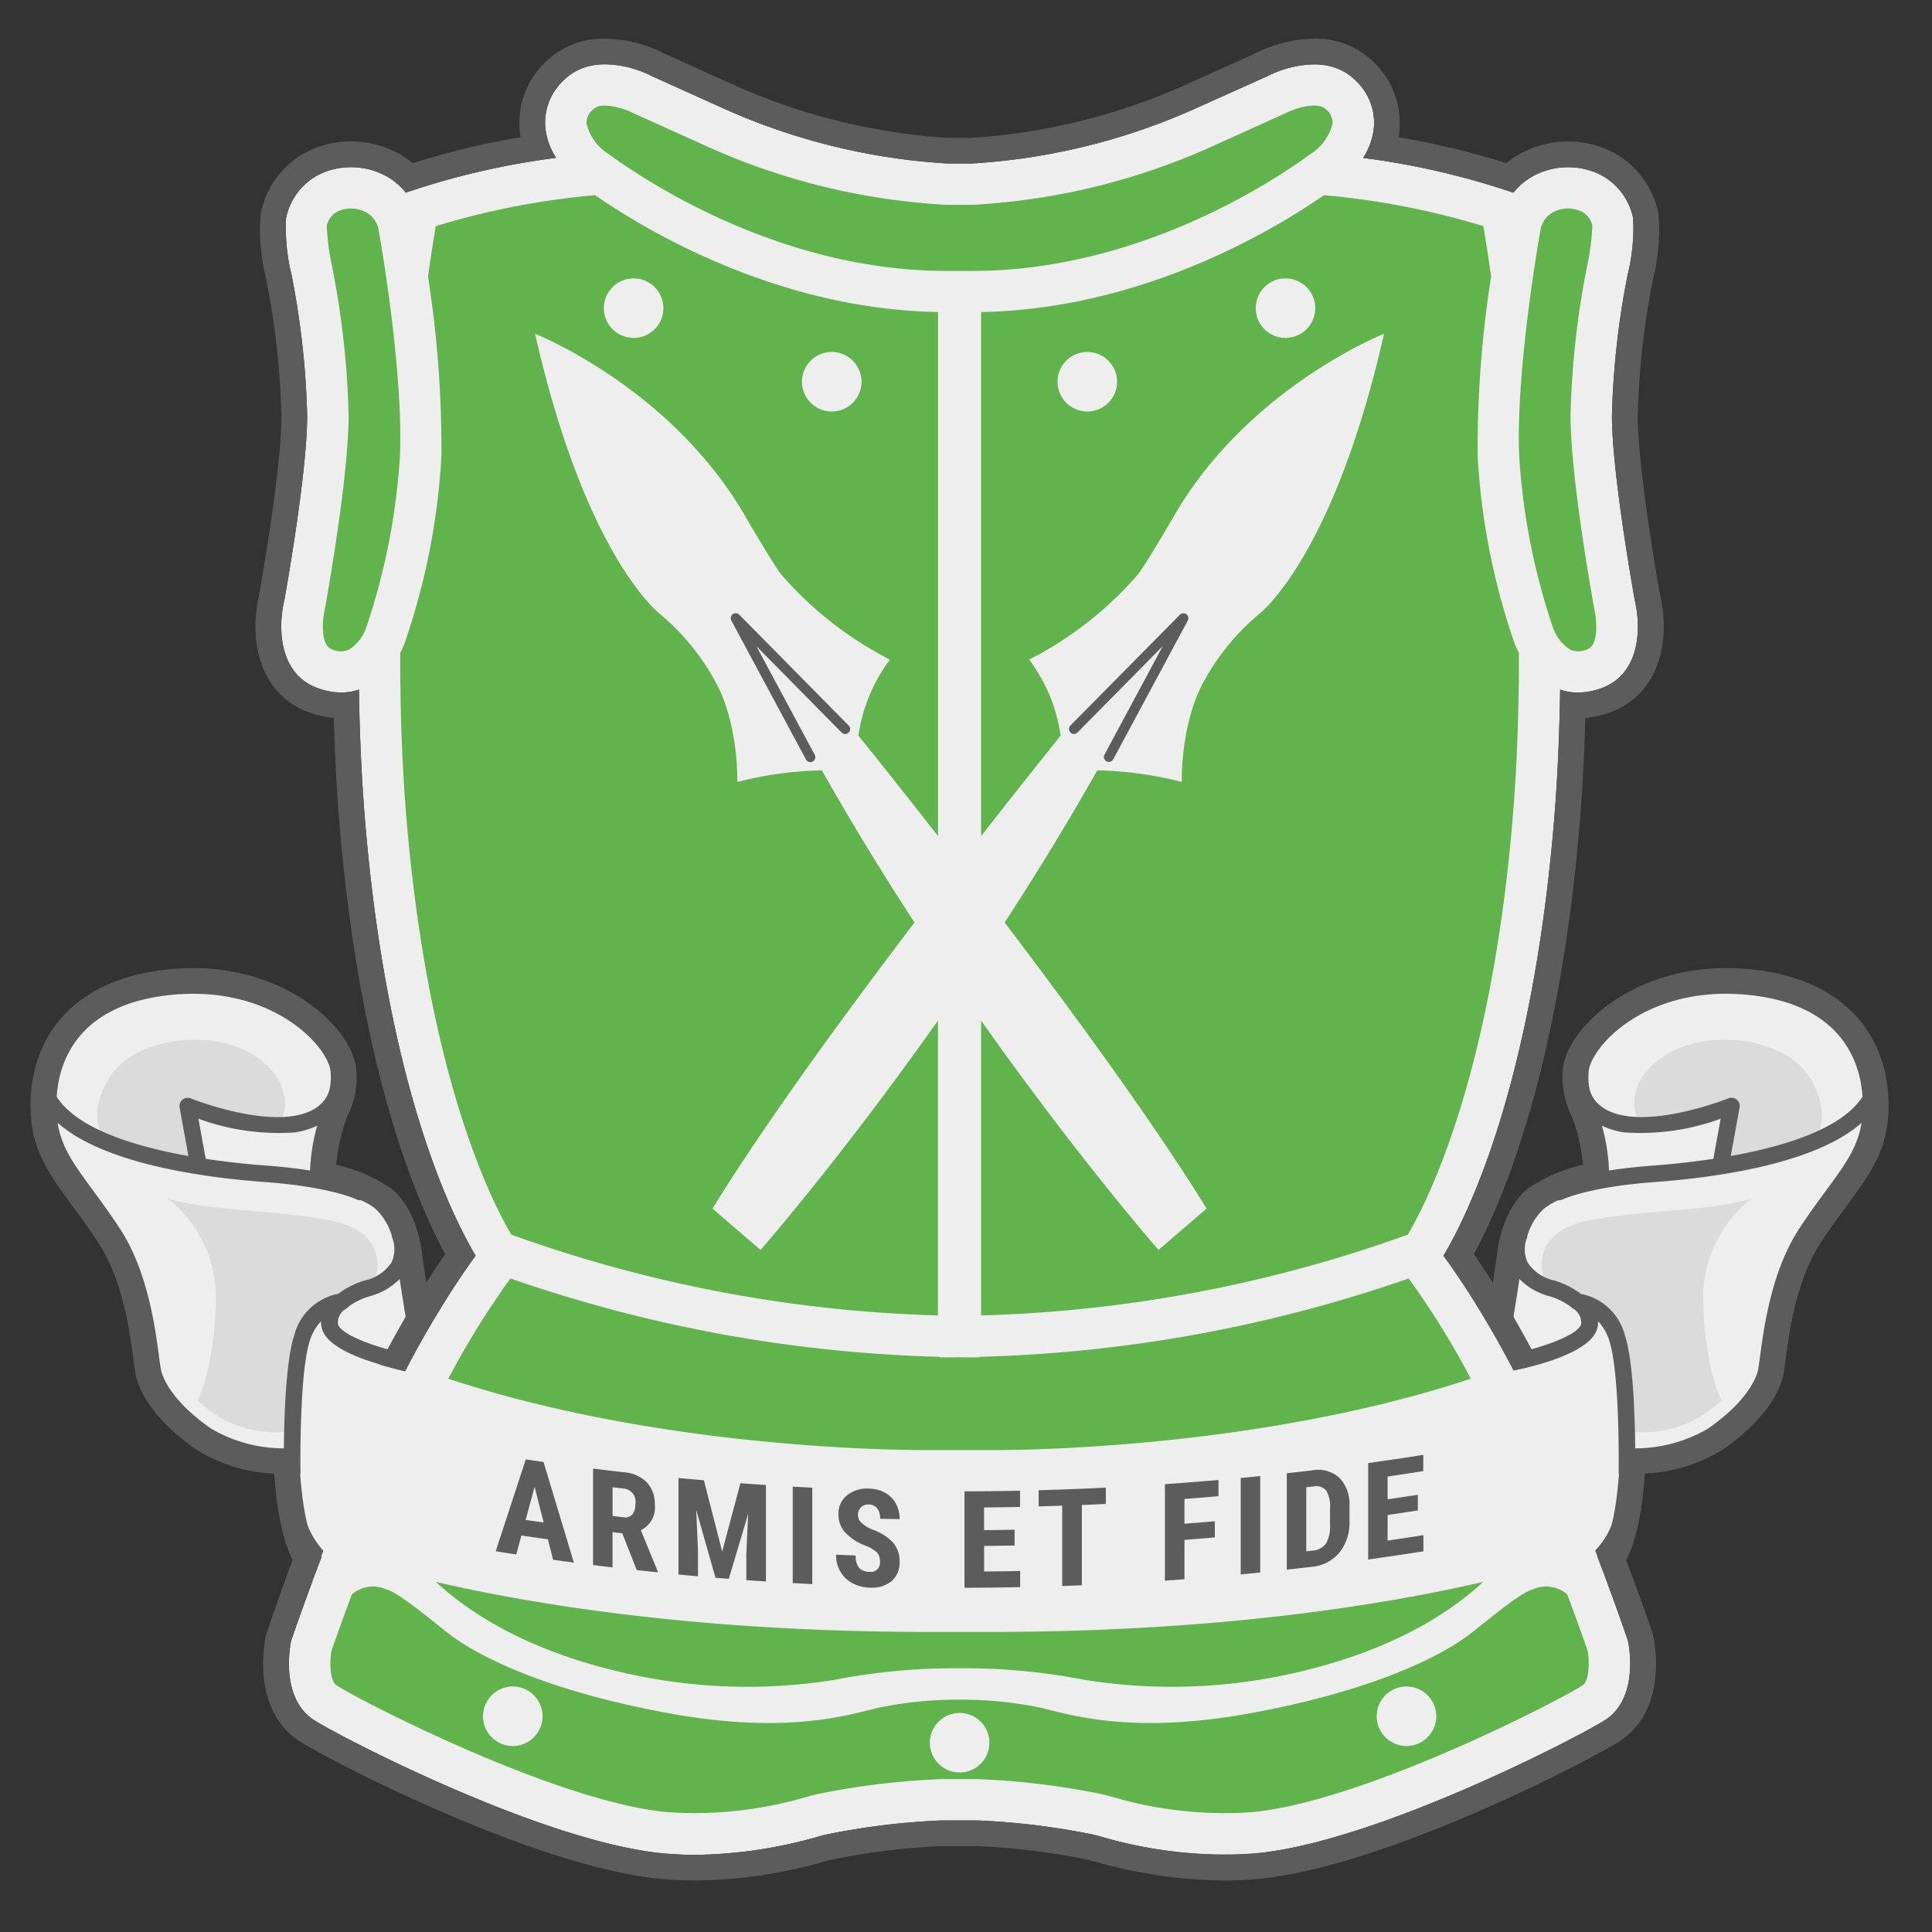 <svg id="_5_armored_division" data-name="5_armored_division" xmlns="http://www.w3.org/2000/svg" width="150" height="150" viewBox="0 0 150 150">
  <rect x="0" y="0" width="150" height="150" fill="#333333" stroke="none"/>
  <defs>
    <style>
      .cls-1 {
        fill: #eee;
      }

      .cls-1, .cls-2, .cls-3, .cls-4 {
        fill-rule: evenodd;
      }

      .cls-2 {
        fill: #dbdbdb;
      }

      .cls-3 {
        fill: #5c5c5c;
      }

      .cls-4 {
        fill: #61b44b;
      }
    </style>
  </defs>
  <path id="Shape_106_copy" data-name="Shape 106 copy" class="cls-1" d="M136.083,76.281A18.265,18.265,0,0,0,134,76.159c-7.237,0-11.2,4.441-11.631,6.712a5.725,5.725,0,0,0,.592,3.427,14.619,14.619,0,0,1,.971,4.918,12.925,12.925,0,0,0-4.688,1.846c-1.69,1.379-2.006,4.21-2.031,4.485-0.247,1.763-.978,6.627-1.381,7.934l-0.109.352,7.1,16.346h0.656c1.087,0,2.915-1.162,3.279-8.723a12.213,12.213,0,0,0,6.434-1.729c3.269-2.282,4.068-4.305,4.26-5.07,0.063-.253.112-0.629,0.187-1.2,0.272-2.081.839-6.41,2.9-9.537,0.755-1.147,1.453-2.1,2.069-2.934,1.611-2.192,2.776-3.776,2.984-6.261C145.965,82.246,143.665,77.148,136.083,76.281ZM31.791,97.591c-0.03-.318-0.346-3.15-2.036-4.528a12.908,12.908,0,0,0-4.688-1.847,14.732,14.732,0,0,1,.971-4.918,5.738,5.738,0,0,0,.591-3.432C26.2,80.6,22.238,76.159,15,76.159a18.28,18.28,0,0,0-2.082.122c-7.582.868-9.882,5.965-9.507,10.446,0.207,2.485,1.372,4.069,2.984,6.261,0.616,0.837,1.314,1.787,2.069,2.934,2.058,3.127,2.624,7.456,2.9,9.536,0.075,0.57.124,0.946,0.187,1.2,0.192,0.764.991,2.786,4.259,5.069a12.213,12.213,0,0,0,6.434,1.729c0.365,7.561,2.192,8.723,3.279,8.723h0.657l7.1-16.346-0.109-.352C32.764,104.174,32.033,99.311,31.791,97.591Z"/>
  <path id="Shape_106_copy_3" data-name="Shape 106 copy 3" class="cls-2" d="M140.346,83.434c-2.059-2.953-7.981-3.595-11.2-1.412s-2.06,4.751-2.06,4.751a13.242,13.242,0,0,0,7.338-.9l-0.644,4.365a20.612,20.612,0,0,0,7.209-1.8S142.354,86.313,140.346,83.434ZM119.878,99.355c1.287,0.385,5.536,3.081,5.793,3.98s0.554,7.758.554,7.758a8.645,8.645,0,0,0,7.427-2.366s-1.287-2.439-1.416-7.7a9.788,9.788,0,0,1,3.733-7.96c-3.6,1.027-7.466.77-12.487,1.669S119.878,99.355,119.878,99.355ZM14.576,85.874a13.24,13.24,0,0,0,7.338.9s1.159-2.568-2.06-4.751-9.14-1.541-11.2,1.412c-2.008,2.879-.644,5.007-0.644,5.007a20.612,20.612,0,0,0,7.209,1.8Zm10.942,8.859c-5.02-.9-8.882-0.642-12.487-1.669a9.789,9.789,0,0,1,3.733,7.96c-0.129,5.264-1.416,7.7-1.416,7.7a8.647,8.647,0,0,0,7.427,2.366s0.3-6.859.554-7.758,4.506-3.6,5.793-3.98C29.122,99.355,30.538,95.631,25.518,94.733Z"/>
  <path id="Shape_106_copy_2" data-name="Shape 106 copy 2" class="cls-3" d="M136.2,75.29a19.368,19.368,0,0,0-2.2-.128c-7.211,0-12.035,4.446-12.613,7.519a6.7,6.7,0,0,0,.663,4.03,14.263,14.263,0,0,1,.852,3.724,12.14,12.14,0,0,0-4.291,1.855c-1.913,1.561-2.322,4.469-2.393,5.158-0.342,2.428-1,6.641-1.342,7.74l-0.217.7,0.294,0.675,6.694,15.407,0.522,1.2h1.312c2.406,0,3.825-2.947,4.225-8.767a12.377,12.377,0,0,0,6.062-1.865c3.418-2.386,4.384-4.56,4.655-5.644a12.611,12.611,0,0,0,.209-1.312c0.263-2.007.809-6.183,2.741-9.119,0.741-1.125,1.431-2.064,2.04-2.892,1.643-2.236,2.942-4,3.173-6.767C147,81.863,144.488,76.239,136.2,75.29ZM116.8,105.8l-0.013-.03c0-.013.009-0.033,0.014-0.048A0.677,0.677,0,0,0,116.8,105.8Zm1.167-6.5a5.082,5.082,0,0,0,2.29,1.327,5.128,5.128,0,0,1,1.607.768c0.036,0.026.072,0.055,0.109,0.083a0.664,0.664,0,0,0,.143.114,1.245,1.245,0,0,1,.636,1.25c-0.351.912-3.456,1.91-5.444,2.3a0.637,0.637,0,0,0-.443.347C117.213,104.164,117.687,101.178,117.968,99.3Zm5.514,21.876-6.5-14.958a0.638,0.638,0,0,0,.449.193,0.667,0.667,0,0,0,.124-0.012c0.939-.183,5.664-1.192,6.4-3.095a1.955,1.955,0,0,0,.122-0.723,3.84,3.84,0,0,1,.855,1.465c0.856,2.562.741,10.238,0.74,10.314a0.642,0.642,0,0,0,.022.116C125.2,121.16,123.482,121.181,123.482,121.181ZM139.7,95.375c-2.7,4.109-2.961,10.014-3.219,11.041s-1.287,2.7-3.862,4.494a11.171,11.171,0,0,1-5.661,1.541c-0.022-2.533-.16-6.865-0.808-8.8a4.371,4.371,0,0,0-3.42-3.193c-0.041-.031-0.07-0.062-0.114-0.094a6.451,6.451,0,0,0-2.007-.962,3.3,3.3,0,0,1-2-1.373,2.442,2.442,0,0,1-.049-1.94,0.624,0.624,0,0,0,.008-0.075,4.64,4.64,0,0,1,1.31-2.176A5.164,5.164,0,0,1,121,93.18c0.013,0,.024.011,0.038,0.011a0.639,0.639,0,0,0,.283-0.065c0.02-.01,2.058-0.98,7.1-1.347,4.7-.344,12.5-1.395,16.109-4.6C144.1,89.917,142.245,91.511,139.7,95.375ZM124.375,87.4a5.965,5.965,0,0,0,1.717.518,18.059,18.059,0,0,0,7.5-1.062l-0.568,3.115c-1.829.276-3.5,0.437-4.7,0.524-1.324.1-2.45,0.233-3.4,0.385A14.913,14.913,0,0,0,124.375,87.4Zm10,2.349,0.686-3.763a0.643,0.643,0,0,0-.875-0.71c-0.046.019-4.644,1.852-7.9,1.372-2.174-.321-2.732-1.493-2.875-2.1-0.009-.05-0.023-0.1-0.03-0.15a1.751,1.751,0,0,1-.021-0.2c0-.015-0.008-0.027-0.009-0.042a4.543,4.543,0,0,1,.009-1.109c0.352-1.876,4.032-5.892,10.647-5.892a17.325,17.325,0,0,1,1.968.114c6.693,0.766,8.424,4.792,8.632,7.874C143,87.653,138.493,89.016,134.372,89.752Zm-101.591,7.7c-0.071-.689-0.48-3.6-2.393-5.158A12.142,12.142,0,0,0,26.1,90.436a14.27,14.27,0,0,1,.853-3.725,6.694,6.694,0,0,0,.664-4.018c-0.58-3.084-5.4-7.53-12.614-7.53a19.382,19.382,0,0,0-2.2.128C4.512,76.239,2,81.863,2.413,86.81c0.231,2.765,1.529,4.531,3.173,6.767,0.609,0.828,1.3,1.767,2.039,2.892,1.932,2.936,2.479,7.111,2.741,9.118a12.824,12.824,0,0,0,.209,1.313c0.272,1.084,1.238,3.258,4.655,5.644a12.377,12.377,0,0,0,6.063,1.865c0.4,5.82,1.818,8.767,4.224,8.767H26.83l0.522-1.2,6.694-15.407,0.293-.675-0.217-.7C33.784,104.089,33.123,99.876,32.781,97.449ZM13.031,77.271A17.335,17.335,0,0,1,15,77.157c6.615,0,10.294,4.016,10.647,5.892a4.522,4.522,0,0,1,.008,1.11c0,0.014-.008.026-0.008,0.039a1.618,1.618,0,0,1-.02.2c-0.008.05-.022,0.1-0.032,0.156-0.145.608-.7,1.776-2.875,2.1-3.257.477-7.857-1.353-7.9-1.372a0.643,0.643,0,0,0-.875.71l0.686,3.763c-4.117-.735-8.621-2.095-10.229-4.6C4.6,82.071,6.333,78.038,13.031,77.271ZM24.625,87.4a14.943,14.943,0,0,0-.553,3.48c-0.949-.152-2.075-0.289-3.4-0.385-1.191-.087-2.866-0.248-4.7-0.524l-0.567-3.115a18,18,0,0,0,7.5,1.062A5.952,5.952,0,0,0,24.625,87.4ZM22.04,112.451a11.175,11.175,0,0,1-5.662-1.541c-2.575-1.8-3.6-3.467-3.862-4.494S12,99.483,9.3,95.375c-2.542-3.864-4.4-5.457-4.827-8.2,3.614,3.205,11.406,4.256,16.109,4.6,5.023,0.365,7.065,1.33,7.1,1.347a0.648,0.648,0,0,0,.285.066c0.014,0,.025-0.01.038-0.011a5.162,5.162,0,0,1,1.121.653,4.631,4.631,0,0,1,1.31,2.178,0.614,0.614,0,0,0,.008.073,2.442,2.442,0,0,1-.049,1.94,3.3,3.3,0,0,1-2,1.373,6.465,6.465,0,0,0-2.006.961c-0.044.032-.074,0.063-0.116,0.095a4.372,4.372,0,0,0-3.419,3.193C22.2,105.586,22.062,109.918,22.04,112.451Zm3.478,8.73s-1.719-.021-2.21-6.7a0.6,0.6,0,0,0,.021-0.117c0-.076-0.117-7.752.74-10.314a3.832,3.832,0,0,1,.856-1.465,1.942,1.942,0,0,0,.121.723c0.734,1.9,5.459,2.912,6.4,3.095a0.663,0.663,0,0,0,.124.012,0.635,0.635,0,0,0,.448-0.193Zm6.174-16.037c-1.988-.387-5.093-1.385-5.444-2.3a1.213,1.213,0,0,1,.6-1.221,0.63,0.63,0,0,0,.186-0.149l0.1-.078a5.135,5.135,0,0,1,1.607-.767,5.087,5.087,0,0,0,2.29-1.327c0.281,1.873.755,4.859,1.1,6.186A0.632,0.632,0,0,0,31.691,105.144ZM32.2,105.8a0.634,0.634,0,0,0,0-.078c0,0.015.009,0.035,0.013,0.048Z"/>
  <path id="Shape_106_copy_4" data-name="Shape 106 copy 4" class="cls-4" d="M110.279,97.8c0.266-.107.406-0.167,0.406-0.167s6.809-9.054,8.952-33.2c0.4-4.482.561-8.968,0.563-13.3a3.131,3.131,0,0,0,3.6.782c2.558-.945,1.545-5.007,1.545-5.007s-1.8-9.886-1.8-14.637A68.871,68.871,0,0,1,124.7,21.485a21.16,21.16,0,0,0,.514-4.237,3.257,3.257,0,0,0-1.8-2.311,3.808,3.808,0,0,0-5.406,2.7s-0.126.692-.308,1.836c-0.344-2.2-.583-3.448-0.583-3.448a60.207,60.207,0,0,0-14.028-3.075c1.726-1.441,2.92-3.678,1.008-5.585-1.739-1.734-5.02,0-5.02,0L93.669,9.8a52.429,52.429,0,0,1-9.136,3.134c-4.422.405-7.922,0.992-9.86,1.36H74.326c-1.938-.368-5.438-0.954-9.86-1.36A52.428,52.428,0,0,1,55.331,9.8L49.924,7.362s-3.282-1.734-5.021,0c-1.912,1.907-.717,4.144,1.008,5.585a60.206,60.206,0,0,0-14.027,3.075s-0.239,1.25-.584,3.448c-0.182-1.145-.307-1.837-0.307-1.837a3.808,3.808,0,0,0-5.407-2.7,3.258,3.258,0,0,0-1.8,2.311,21.22,21.22,0,0,0,.515,4.237A68.932,68.932,0,0,1,25.458,32.27c0,4.751-1.8,14.637-1.8,14.637s-1.013,4.062,1.545,5.007a3.132,3.132,0,0,0,3.6-.782c0,4.335.165,8.821,0.562,13.3,2.144,24.144,8.952,33.2,8.952,33.2s0.141,0.06.406,0.167c-1.32,1.666-7.781,10.415-14.555,29.994,0,0-.644,3.21,1.03,4.366s17.522,9.327,26.519,10.143a33.64,33.64,0,0,0,11.972-1.413,57.03,57.03,0,0,1,9.4-1.155h2.832a57.026,57.026,0,0,1,9.4,1.155A33.64,33.64,0,0,0,97.286,142.3c9-.816,24.846-8.988,26.519-10.143s1.03-4.366,1.03-4.366C118.061,108.214,111.6,99.465,110.279,97.8Z"/>
  <path id="Shape_106_copy_6" data-name="Shape 106 copy 6" class="cls-1" d="M49.2,26.236a2.311,2.311,0,1,0-2.317-2.311A2.314,2.314,0,0,0,49.2,26.236Zm15.383,5.714a2.311,2.311,0,1,0-2.317-2.311A2.314,2.314,0,0,0,64.588,31.949ZM99.8,21.614a2.311,2.311,0,1,0,2.317,2.311A2.314,2.314,0,0,0,99.8,21.614ZM84.412,27.327a2.311,2.311,0,1,0,2.317,2.311A2.314,2.314,0,0,0,84.412,27.327ZM74.5,132.993a2.311,2.311,0,1,0,2.317,2.311A2.314,2.314,0,0,0,74.5,132.993Zm34.693-2.054a2.311,2.311,0,1,0,2.317,2.311A2.315,2.315,0,0,0,109.193,130.939Zm-69.386,0a2.311,2.311,0,1,0,2.317,2.311A2.315,2.315,0,0,0,39.807,130.939Z"/>
  <path id="Shape_106_copy_5" data-name="Shape 106 copy 5" class="cls-1" d="M126.355,127.269C120.14,109.3,114.2,100.358,112.07,97.492c1.755-2.924,6.727-12.776,8.516-32.932,0.329-3.7.489-7.395,0.543-11.015a4.526,4.526,0,0,0,1.345.228,5.435,5.435,0,0,0,1.884-.353c3.058-1.13,3.054-4.807,2.561-6.846-0.132-.735-1.768-9.916-1.768-14.3a64.156,64.156,0,0,1,1.134-10.508l0.067-.366a15.213,15.213,0,0,0,.446-4.441,4.884,4.884,0,0,0-2.7-3.471,5.725,5.725,0,0,0-4.941.114,5.1,5.1,0,0,0-1.656,1.359,59.894,59.894,0,0,0-11.669-2.7,5.349,5.349,0,0,0,.842-2.405,4.509,4.509,0,0,0-1.436-3.62c-2.017-2.013-5.239-1.152-6.864-.309L93,8.34a49.634,49.634,0,0,1-17.487,4.351h-2.01A49.592,49.592,0,0,1,55.994,8.339L50.63,5.919c-1.625-.843-4.848-1.7-6.864.309a4.51,4.51,0,0,0-1.436,3.62,5.355,5.355,0,0,0,.843,2.408,59.826,59.826,0,0,0-11.671,2.7A5.1,5.1,0,0,0,29.848,13.6a5.727,5.727,0,0,0-4.941-.114,4.883,4.883,0,0,0-2.7,3.471,15.15,15.15,0,0,0,.445,4.441l0.066,0.366A63.949,63.949,0,0,1,23.849,32.27c0,4.389-1.636,13.569-1.768,14.3-0.493,2.038-.5,5.716,2.561,6.846a5.437,5.437,0,0,0,1.884.353,4.522,4.522,0,0,0,1.341-.226c0.055,3.62.219,7.316,0.547,11.014C30.2,84.716,35.175,94.568,36.93,97.492c-2.132,2.866-8.07,11.811-14.285,29.777l-0.057.21c-0.087.434-.78,4.294,1.691,6,1.535,1.06,17.747,9.557,27.29,10.422,0.834,0.076,1.651.109,2.445,0.109a35.817,35.817,0,0,0,9.526-1.421c0.215-.057.4-0.107,0.537-0.142a56.249,56.249,0,0,1,9.007-1.107h2.832a56.235,56.235,0,0,1,9.007,1.107c0.142,0.035.322,0.085,0.538,0.143A33.808,33.808,0,0,0,97.432,143.9c9.543-.865,25.754-9.362,27.287-10.422,2.473-1.705,1.78-5.565,1.693-6ZM119.59,17.919a1.954,1.954,0,0,1,1.041-1.471,2.511,2.511,0,0,1,2.1-.056,1.636,1.636,0,0,1,.9,1.125,18.7,18.7,0,0,1-.443,3.3l-0.071.39a67.187,67.187,0,0,0-1.182,11.061c0,4.84,1.754,14.515,1.848,15.019,0.129,0.532.437,2.76-.541,3.12a1.6,1.6,0,0,1-1.334.029,3.356,3.356,0,0,1-1.355-1.761,51.318,51.318,0,0,1-2.61-13.383C117.693,28.49,119.571,18.024,119.59,17.919Zm-3.821,3.54a86.9,86.9,0,0,0-1.044,13.952,53.589,53.589,0,0,0,2.78,14.3,6.539,6.539,0,0,0,.422.975c0.008,4.436-.14,9.016-0.547,13.592-1.743,19.63-6.606,29.1-8.08,31.578a106.155,106.155,0,0,1-33.127,6.275V79.237c7.572,10.731,13.775,17.806,13.775,17.806l3.733-3.21C89.635,87.269,83.437,78.784,78,71.624c2.413-3.7,4.855-7.669,7.189-11.814a28.565,28.565,0,0,1,6.565.9s-0.129-4.622,1.8-7.96a18.121,18.121,0,0,1,4.12-5.007s5.793-4.237,9.783-21.827c0,0-10.427,4.109-16.22,13.995,0,0-1.931,3.338-2.832,4.622a27.971,27.971,0,0,1-8.5,6.676,12.9,12.9,0,0,1,2.446,5.906s-2.544,3.141-6.179,7.8V24.224c12.483-.213,22.732-6.372,26.623-9.069a60.824,60.824,0,0,1,12.374,2.4C115.329,18.519,115.538,19.842,115.769,21.459ZM46.042,8.5a1.3,1.3,0,0,1,.938-0.3,5.509,5.509,0,0,1,2.191.583l5.5,2.484A51.909,51.909,0,0,0,73.482,15.9h2.061a51.937,51.937,0,0,0,18.79-4.636l5.491-2.482c0.705-.365,2.473-0.946,3.134-0.286a1.347,1.347,0,0,1,.5,1.107,3.9,3.9,0,0,1-1.733,2.371c-2.905,2.126-13.383,9.061-26.21,9.061H73.482c-12.827,0-23.3-6.936-26.21-9.061A3.9,3.9,0,0,1,45.539,9.6,1.348,1.348,0,0,1,46.042,8.5ZM27.094,50.438a1.6,1.6,0,0,1-1.335-.029c-0.977-.36-0.669-2.588-0.542-3.114l0.021-.1c0.075-.41,1.828-10.085,1.828-14.924a67.035,67.035,0,0,0-1.182-11.062l-0.07-.389a19.616,19.616,0,0,1-.448-3.277,1.641,1.641,0,0,1,.9-1.151,2.327,2.327,0,0,1,.979-0.2,2.488,2.488,0,0,1,1.123.26,1.956,1.956,0,0,1,1.041,1.471c0.019,0.105,1.9,10.565,1.649,17.374a51.309,51.309,0,0,1-2.623,13.421A3.327,3.327,0,0,1,27.094,50.438Zm4.526,13.84c-0.406-4.573-.554-9.153-0.546-13.59a6.386,6.386,0,0,0,.4-0.928,53.631,53.631,0,0,0,2.8-14.349,86.831,86.831,0,0,0-1.044-13.945c0.231-1.618.44-2.945,0.6-3.907A60.818,60.818,0,0,1,46.2,15.151c3.887,2.7,14.14,8.86,26.628,9.073V64.915c-3.635-4.66-6.179-7.8-6.179-7.8a12.9,12.9,0,0,1,2.446-5.906,27.968,27.968,0,0,1-8.5-6.676c-0.9-1.284-2.832-4.622-2.832-4.622-5.793-9.886-16.22-13.995-16.22-13.995,3.991,17.59,9.784,21.827,9.784,21.827a18.122,18.122,0,0,1,4.119,5.007c1.931,3.338,1.8,7.96,1.8,7.96a28.566,28.566,0,0,1,6.565-.9C66.15,63.955,68.591,67.922,71,71.624c-5.441,7.16-11.64,15.645-15.685,22.21l3.733,3.21s6.2-7.075,13.774-17.806V102.13A106.162,106.162,0,0,1,39.7,95.856C38.212,93.352,33.36,83.88,31.62,64.277Zm8.011,34.981a110.018,110.018,0,0,0,33.325,6.083v0.048c0.52,0,1.032-.007,1.545-0.015,0.513,0.008,1.025.015,1.545,0.015v-0.048a110.023,110.023,0,0,0,33.324-6.083,64.4,64.4,0,0,1,4.822,7.784c-17.463,5.782-37.245,5.537-37.245,5.537H72.054s-19.783.245-37.245-5.537A64.491,64.491,0,0,1,39.631,99.258ZM72.054,126.7h4.892c18.022,0,30.943-2.2,38.207-3.881-2.449,2.275-6.841,5.23-14.2,6.963a42.737,42.737,0,0,1-16.735.642,49.032,49.032,0,0,0-9.011-.9H73.792a49.028,49.028,0,0,0-9.011.9,42.738,42.738,0,0,1-16.735-.642c-7.358-1.733-11.749-4.688-14.2-6.963C41.111,124.505,54.032,126.7,72.054,126.7Zm50.834,4.137c-1.4.965-16.954,9.068-25.748,9.865A30.933,30.933,0,0,1,86.3,139.492c-0.241-.065-0.442-0.12-0.6-0.16a58.574,58.574,0,0,0-9.788-1.2H73.084a58.6,58.6,0,0,0-9.789,1.2c-0.158.04-.359,0.095-0.6,0.159A30.933,30.933,0,0,1,51.861,140.7c-8.794-.8-24.351-8.9-25.749-9.865-0.473-.326-0.539-1.722-0.385-2.638,0.534-1.54,1.066-3,1.594-4.411a2.511,2.511,0,0,1,2.574-.426c0.9,0.257,2.189,1.284,4.763,3.338s8.11,4.622,17.121,6.291,13.774,0.257,16.349-.385a30.2,30.2,0,0,1,6.051-.642h0.644a30.2,30.2,0,0,1,6.05.642c2.575,0.642,7.338,2.054,16.349.385s14.547-4.237,17.122-6.291,3.862-3.081,4.763-3.338a2.509,2.509,0,0,1,2.573.426c0.528,1.407,1.06,2.871,1.594,4.411C123.427,129.121,123.361,130.513,122.888,130.839Z"/>
  <path id="Shape_106_copy_7" data-name="Shape 106 copy 7" class="cls-3" d="M92.108,47.687a0.389,0.389,0,0,0-.5.04l-8.5,8.6a0.386,0.386,0,0,0,.551.541l6.614-6.7L85.746,58.6a0.386,0.386,0,0,0,.68.364L92.219,48.18A0.385,0.385,0,0,0,92.108,47.687Zm-34.711.04a0.386,0.386,0,0,0-.616.453l5.793,10.785a0.386,0.386,0,0,0,.681-0.364l-4.526-8.427,6.614,6.7a0.386,0.386,0,0,0,.551-0.541Z"/>
  <path id="Shape_106_copy_8" data-name="Shape 106 copy 8" class="cls-3" d="M42.539,119.513q-1.03-.144-2.058-0.3l-0.4,1.473q-0.8-.12-1.594-0.246,1.166-3.561,2.333-7.132,0.69,0.1,1.381.2,1.176,3.91,2.353,7.808-0.807-.1-1.613-0.216Zm-1.73-1.508c0.465,0.068.931,0.136,1.4,0.2l-0.7-2.768Zm7.5,1.038-0.751-.087v2.736q-0.757-.088-1.512-0.183v-7.488q1.206,0.15,2.413.287a2.754,2.754,0,0,1,1.759.782,2.42,2.42,0,0,1,.621,1.738,1.934,1.934,0,0,1-1.087,1.974q0.657,1.6,1.314,3.2v0.072q-0.814-.084-1.628-0.172Q48.874,120.476,48.31,119.043ZM47.559,117.7c0.286,0.033.573,0.067,0.859,0.1a0.717,0.717,0,0,0,.68-0.224,1.2,1.2,0,0,0,.227-0.78,1.024,1.024,0,0,0-.88-1.225c-0.3-.033-0.59-0.068-0.885-0.1V117.7Zm7.093-2.77q0.709,2.769,1.419,5.534,0.707-2.65,1.414-5.307,0.991,0.073,1.983.138v7.488q-0.762-.049-1.523-0.1v-2.026q0.07-1.557.139-3.112-0.751,2.52-1.5,5.036c-0.344-.027-0.688-0.054-1.032-0.083q-0.751-2.635-1.5-5.277,0.07,1.567.139,3.135v2.026q-0.758-.067-1.516-0.139v-7.488Q53.661,114.842,54.652,114.926Zm8.414,8.06q-0.76-.038-1.519-0.08,0-3.744,0-7.488,0.759,0.042,1.519.08v7.488Zm5.25-1.764a0.958,0.958,0,0,0-.235-0.7,2.867,2.867,0,0,0-.856-0.512,4.135,4.135,0,0,1-1.629-1.057,2.077,2.077,0,0,1-.5-1.375,1.818,1.818,0,0,1,.675-1.493,2.5,2.5,0,0,1,1.714-.515,2.652,2.652,0,0,1,1.236.325,2.093,2.093,0,0,1,.835.84,2.486,2.486,0,0,1,.292,1.209q-0.758-.015-1.515-0.035a1.263,1.263,0,0,0-.225-0.806,0.814,0.814,0,0,0-.649-0.294,0.794,0.794,0,0,0-.62.214,0.849,0.849,0,0,0-.222.622,0.8,0.8,0,0,0,.248.567,2.934,2.934,0,0,0,.879.544,3.948,3.948,0,0,1,1.6,1.013,2.2,2.2,0,0,1,.5,1.477,1.887,1.887,0,0,1-.626,1.514,2.416,2.416,0,0,1-1.7.5,2.97,2.97,0,0,1-1.329-.343,2.363,2.363,0,0,1-.938-0.889,2.541,2.541,0,0,1-.339-1.325q0.762,0.032,1.525.058a1.462,1.462,0,0,0,.253.95,1.071,1.071,0,0,0,.827.32A0.7,0.7,0,0,0,68.316,121.222Zm10.459-1.232q-1.184.021-2.369,0.032v1.985q1.4-.012,2.8-0.04v1.254q-2.162.045-4.324,0.048v-7.488q2.157,0,4.314-.047v1.26q-1.4.029-2.793,0.04V118.8q1.184-.01,2.369-0.032v1.219Zm7.081-3.228q-0.93.047-1.861,0.084,0,3.114,0,6.228-0.762.032-1.525,0.058V116.9q-0.915.031-1.83,0.056V115.7q2.609-.07,5.216-0.2v1.26Zm8.464,2.6q-1.179.1-2.358,0.191v3.055q-0.759.057-1.518,0.11V115.23q2.081-.144,4.159-0.326v1.26q-1.32.115-2.642,0.216V118.3q1.179-.088,2.358-0.191v1.255Zm3.524,2.724q-0.757.076-1.515,0.149v-7.488q0.758-.072,1.515-0.149v7.488Zm2.063-.219v-7.488q0.992-.11,1.981-0.228a2.469,2.469,0,0,1,2.091.573,2.9,2.9,0,0,1,.794,2.18v1.214a3.673,3.673,0,0,1-.779,2.419,3.151,3.151,0,0,1-2.147,1.107Q100.878,121.76,99.907,121.867Zm1.513-6.4v4.973l0.453-.053a1.438,1.438,0,0,0,1.065-.528,2.582,2.582,0,0,0,.324-1.417v-1.3a2.463,2.463,0,0,0-.293-1.426,1.058,1.058,0,0,0-1-.313Zm8.663,1.8q-1.173.183-2.349,0.354v1.986q1.392-.2,2.78-0.422v1.255q-2.142.338-4.289,0.636v-7.488q2.142-.3,4.279-0.635v1.26q-1.385.219-2.77,0.42v1.77q1.176-.173,2.349-0.355v1.219Z"/>
  <path id="Shape_106_copy_9" data-name="Shape 106 copy 9" class="cls-3" d="M125.053,55.289a7.632,7.632,0,0,1-1.969.451c-0.086,3.174-.252,6.135-0.506,9-1.629,18.343-5.839,28.368-8.139,32.629a78.419,78.419,0,0,1,5.05,8.5c-0.637.19-1.31,0.37-1.976,0.537a69.165,69.165,0,0,0-5.443-8.911c1.755-2.924,6.727-12.776,8.516-32.932,0.329-3.7.489-7.395,0.543-11.015a4.526,4.526,0,0,0,1.345.228,5.435,5.435,0,0,0,1.884-.353c3.058-1.13,3.054-4.807,2.561-6.846-0.132-.735-1.768-9.916-1.768-14.3a64.156,64.156,0,0,1,1.134-10.508l0.067-.366a15.213,15.213,0,0,0,.446-4.441,4.884,4.884,0,0,0-2.7-3.471,5.576,5.576,0,0,0-2.342-.505,5.684,5.684,0,0,0-2.6.619,5.1,5.1,0,0,0-1.656,1.359,59.894,59.894,0,0,0-11.669-2.7,5.349,5.349,0,0,0,.842-2.405,4.509,4.509,0,0,0-1.436-3.62,4.425,4.425,0,0,0-3.229-1.235,8.306,8.306,0,0,0-3.635.926L93,8.34a49.634,49.634,0,0,1-17.487,4.351h-2.01A49.592,49.592,0,0,1,55.994,8.339L50.63,5.919A8.31,8.31,0,0,0,47,4.993a4.425,4.425,0,0,0-3.229,1.235,4.51,4.51,0,0,0-1.436,3.62,5.355,5.355,0,0,0,.843,2.408,59.826,59.826,0,0,0-11.671,2.7A5.1,5.1,0,0,0,29.848,13.6a5.7,5.7,0,0,0-2.6-.619,5.568,5.568,0,0,0-2.341.505,4.883,4.883,0,0,0-2.7,3.471,15.15,15.15,0,0,0,.445,4.441l0.066,0.366A63.949,63.949,0,0,1,23.849,32.27c0,4.389-1.636,13.569-1.768,14.3-0.493,2.038-.5,5.716,2.561,6.846a5.437,5.437,0,0,0,1.884.353,4.522,4.522,0,0,0,1.341-.226c0.055,3.62.219,7.316,0.547,11.014C30.2,84.716,35.175,94.568,36.93,97.492a69.388,69.388,0,0,0-5.482,8.985c-0.661-.163-1.333-0.34-1.98-0.527a78.76,78.76,0,0,1,5.093-8.584c-2.3-4.261-6.51-14.286-8.138-32.629-0.256-2.878-.423-5.839-0.509-9a7.621,7.621,0,0,1-1.966-.45c-3.8-1.4-4.659-5.582-3.825-9.122,0.154-.861,1.727-9.766,1.727-13.9a62.016,62.016,0,0,0-1.1-10.154l-0.066-.363a15.551,15.551,0,0,1-.444-5.164,6.909,6.909,0,0,1,3.825-4.913,7.6,7.6,0,0,1,3.186-.692,7.7,7.7,0,0,1,3.518.842,7.1,7.1,0,0,1,1.281.846,61,61,0,0,1,8.375-2.014A6.465,6.465,0,0,1,40.337,10a6.554,6.554,0,0,1,2.015-5.183A6.407,6.407,0,0,1,47,3,10.344,10.344,0,0,1,51.5,4.123l5.319,2.4A48.011,48.011,0,0,0,73.508,10.7h1.968a48.118,48.118,0,0,0,16.7-4.174l5.319-2.4A10.347,10.347,0,0,1,102.005,3a6.408,6.408,0,0,1,4.643,1.819A6.559,6.559,0,0,1,108.664,10q-0.025.328-.084,0.655a61.126,61.126,0,0,1,8.374,2.017,7.075,7.075,0,0,1,1.279-.845,7.692,7.692,0,0,1,3.519-.843,7.608,7.608,0,0,1,3.187.692,6.907,6.907,0,0,1,3.824,4.913,15.54,15.54,0,0,1-.444,5.162l-0.064.354a62.194,62.194,0,0,0-1.1,10.165c0,4.132,1.573,13.036,1.727,13.9C129.712,49.708,128.855,53.885,125.053,55.289ZM20.641,127.022l0.017-.063,0.057-.209,0.018-.066,0.023-.065c1.064-3.076,2.021-5.793,3.054-8.365a6.6,6.6,0,0,0,1.3,2.151c-0.844,2.158-1.6,4.365-2.466,6.864l-0.057.21c-0.087.434-.78,4.294,1.691,6,1.535,1.06,17.747,9.557,27.29,10.422,0.834,0.076,1.651.109,2.445,0.109a35.817,35.817,0,0,0,9.526-1.421c0.215-.057.4-0.107,0.537-0.142a56.249,56.249,0,0,1,9.007-1.107h2.832a56.235,56.235,0,0,1,9.007,1.107c0.142,0.035.322,0.085,0.538,0.143a35.818,35.818,0,0,0,9.519,1.421c0.8,0,1.614-.034,2.451-0.11,9.543-.865,25.754-9.362,27.287-10.422,2.473-1.705,1.78-5.565,1.693-6l-0.057-.21c-0.9-2.6-1.628-4.651-2.506-6.883a6.089,6.089,0,0,0,1.3-2.053c1.089,2.691,1.973,5.032,3.1,8.286l0.023,0.065,0.018,0.066,0.056,0.209,0.017,0.063,0.013,0.064c0.186,0.924.938,5.651-2.514,8.031-1.649,1.14-18.15,9.854-28.245,10.769-0.858.078-1.744,0.118-2.633,0.118a37.625,37.625,0,0,1-10.043-1.49l-0.113-.031c-0.149-.04-0.276-0.075-0.385-0.1a54.3,54.3,0,0,0-8.522-1.048H73.084a54.359,54.359,0,0,0-8.524,1.048c-0.09.022-.2,0.052-0.321,0.085l-0.174.047A37.6,37.6,0,0,1,54.014,146c-0.888,0-1.771-.039-2.626-0.117-10.09-.914-26.6-9.628-28.246-10.768-3.452-2.382-2.7-7.108-2.514-8.032Z"/>
</svg>
